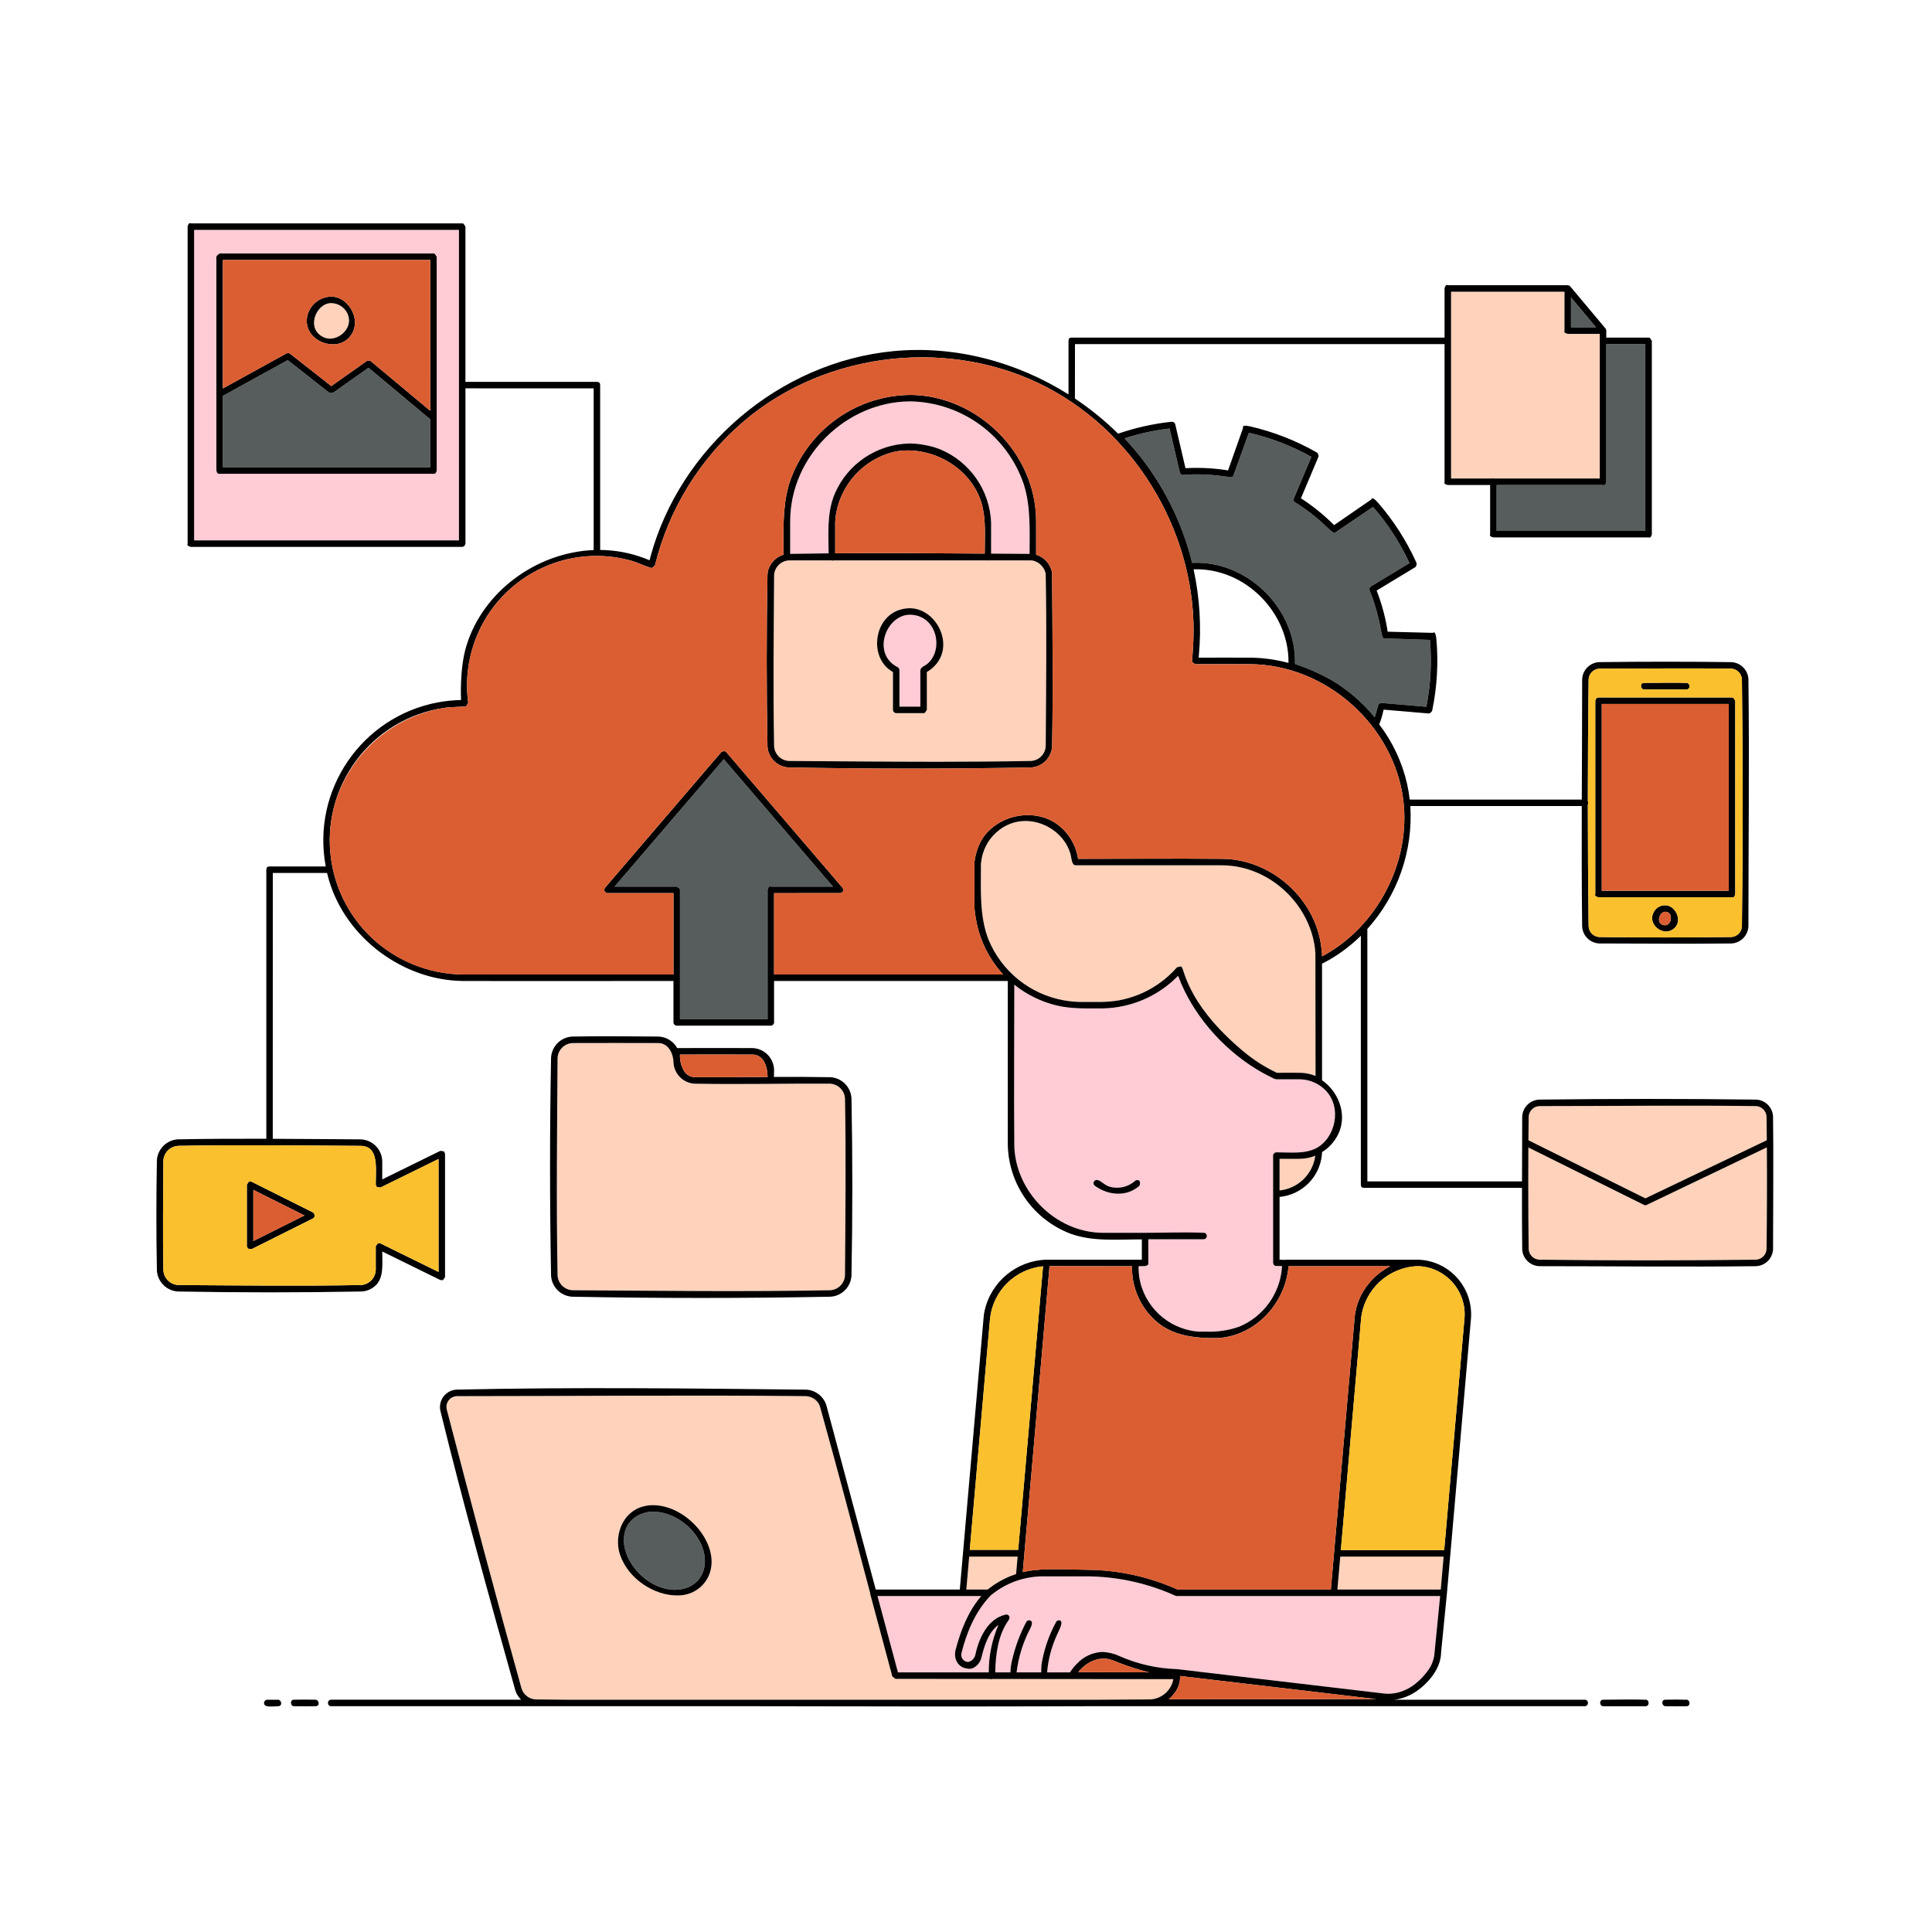 <?xml version="1.0" standalone="no"?>
<svg version="1.1" id="Layer_1" xmlns="http://www.w3.org/2000/svg" xmlns:xlink="http://www.w3.org/1999/xlink" x="0px" y="0px" viewBox="0 0 595.276 595.276" enable-background="new 0 0 595.276 595.276" xml:space="preserve">
<path id="color_x5F_6" fill-rule="evenodd" clip-rule="evenodd" fill="#FFCBD5" d="M322.632,515.283h7.035
	c0.4-0.618,0.427-0.639,0.607-0.894c0.45-0.632,0.959-1.22,1.52-1.757c1.984-2.162,4.732-3.467,7.661-3.64c0.14,0,0.28,0,0.42,0
	c1.755,0.104,3.474,0.538,5.067,1.28c5.57,2.459,11.562,3.818,17.648,4l0.114,0.007c2.624,0.31,5.248,0.621,7.871,0.934
	l54.654,6.439c0.126-0.027,0.257-0.01,0.372,0.048l0.743,0.083c0.982,0.122,1.975,0.114,2.955-0.025c4.1-0.5,7.723-3.147,10.333-6.6
	c1.436-1.743,2.273-3.902,2.388-6.158l1.705-17.236h-81.138c-0.152-0.013-0.302-0.047-0.446-0.1
	c-0.328-0.149-0.657-0.296-0.986-0.44c-8.311-3.602-17.266-5.484-26.324-5.533c-4.513-0.006-9.027-0.006-13.541,0
	c-0.767,0-1.531,0.038-2.292,0.115c-0.787,0.086-1.561,0.2-2.319,0.335c-4.004,0.772-7.762,2.503-10.951,5.045l-0.117,0.1
	l-0.095,0.077l-0.079,0.066l-0.134,0.11l0,0l-0.051,0.018c-0.065,0.089-0.136,0.174-0.213,0.253
	c-4.534,4.781-7.165,10.983-8.816,17.594c-0.259,1.198,0.502,2.379,1.7,2.638c0.111,0.024,0.224,0.04,0.338,0.046
	c1.153-0.236,2.048-1.144,2.268-2.3c1.188-5.457,4.014-11.117,9.321-12.308c0.86-0.194,1.667,0.7,0.857,1.806
	c-3.14,4.415-3.956,10.34-4.059,16.006h4.672c0.052-1.443,0.267-2.876,0.642-4.271c0.939-3.912,2.363-7.692,4.238-11.251
	c0.18-0.364,0.569-0.577,0.973-0.533c0.875,0.112,1.072,0.882,0.3,2.442c-2.234,4.236-3.674,8.845-4.249,13.6h7.6
	c-0.044-1.305,0.075-2.609,0.352-3.885c0.793-4.002,2.183-7.863,4.124-11.452c0.152-0.462,0.605-0.757,1.089-0.707
	c1.472,0.216,0.1,2.629-0.684,4.408C323.998,507.31,322.958,511.251,322.632,515.283z M304.651,515.283h-27.984l-6.3-23.52h31.98
	c-4,4.634-6.347,10.6-7.911,16.557c-0.661,2.575,0.583,5.069,2.847,5.634c0.201,0.059,0.409,0.094,0.618,0.105
	c1.8,0.632,3.887-1.139,4.411-3.048c0.915-3.659,2.106-8.019,5.326-10.363C305.641,505.267,304.624,510.251,304.651,515.283z
	 M352.812,379.87h-12.99c-14.791-0.046-27.1-12.968-27.313-26.974c-0.154-16.492,0-32.986,0-49.479l0.081,0.066
	c3.805,3.035,8.229,5.198,12.96,6.337c4.5,1.074,9.2,0.912,13.923,0.9h0.107h0.179h0.125h0.073h0.033h0.06
	c2.025-0.056,4.041-0.301,6.021-0.731l0,0h0.019l0.3-0.065l0.036-0.008c6.303-1.405,12.059-4.621,16.559-9.253l0,0l0,0l0.07,0.2
	l0.069,0.188l0.014,0.04c4.135,11.014,13.035,21.68,23.968,28.352c1.526,0.941,3.102,1.798,4.721,2.567
	c0.295,0.199,0.62,0.348,0.962,0.443l0.055,0.025l0.406,0.087h7.125c0.222,0,0.444,0.008,0.665,0.025
	c0.417,0.03,0.833,0.081,1.245,0.154c2.367,0.42,4.54,1.578,6.208,3.309c5,5.25,3.026,14.58-3,17.772
	c-3.666,1.832-8,1.246-12.24,1.246l-0.382,0.076c-0.645,0.431-0.633,0.814-0.62,0.9v0.02v33.082c0.036,0.392,0.268,0.74,0.617,0.923
	l2.151,0.075l-0.065,0.747l-0.016,0.184c-0.786,7.829-5.782,14.605-13.028,17.672c-3.307,1.174-6.808,1.705-10.314,1.565h-0.763
	c-0.253,0-0.508,0-0.763,0h-0.231h-0.07h-0.165h-0.076l-0.182-0.009h-0.048l-0.236-0.014h-0.028l-0.212-0.016h-0.037
	c-9.064-0.923-16.371-7.832-17.8-16.83c-0.123-1-0.176-1.948-0.195-2.719c0-0.193,0-0.388,0.013-0.583h2.006c1.356-0.269,1-1,1-1
	v-7.261h17.022c0.556-0.011,0.998-0.47,0.987-1.026c-0.004-0.203-0.069-0.4-0.187-0.566c-0.134-0.181-0.168-0.331-0.718-0.4
	c-6.029-0.257-12.07,0-18.106,0L352.812,379.87z M338.02,363.57c1.1,0.113,2.177,1.514,3.684,2.013
	c2.808,0.88,5.873,0.211,8.059-1.759c0.305-0.208,0.685-0.274,1.043-0.183c0.768,0.31,0.3,1.666,0.3,1.666
	c-0.081,0.074-0.162,0.145-0.243,0.217c-3.723,3.2-9.256,2.912-13.491-0.147c-0.457-0.3-0.583-0.913-0.284-1.37
	c0.203-0.31,0.563-0.48,0.932-0.44L338.02,363.57z M283.577,217.723h-6.447v-11.261c-0.15-0.81-0.547-0.891-0.547-0.891
	c-8.1-4.106-3.638-16.026,3.66-16.166h0.221c8.423,0.161,10.456,11.2,5.034,15.315c-0.657,0.5-1.745,0.794-1.921,1.742
	L283.577,217.723z M280.125,123.678c-19.02,0.176-36.6,16.444-36.663,36.892v10.088c3.95-0.073,7.901-0.127,11.852-0.163
	c-0.059-5.9-0.47-11.767,1.421-17.134c0.04-0.115,0.082-0.229,0.124-0.342l0.033-0.091c0.057-0.152,0.116-0.3,0.176-0.454l0,0l0,0
	l0.048-0.122l0.036-0.086v-0.011l0.021-0.05l0.057-0.141l0.009-0.02c3.959-9.122,12.844-15.125,22.784-15.393
	c0.163,0,0.325,0,0.488,0c1.495,0.015,2.984,0.175,4.448,0.478c1.664,0.275,3.292,0.735,4.853,1.372
	c9.117,3.862,15.181,12.646,15.56,22.54v0.168v0.116v0.067c0,0.1,0,0.193,0,0.289v8.9c3.953,0.029,7.906,0.056,11.857,0.081
	c0-7.192,0.372-14.378-1.661-21.035l-0.024-0.08l-0.075-0.24l-0.106-0.326c-5.098-14.733-18.755-24.796-34.337-25.3l-0.459-0.005
	L280.125,123.678z M141.409,166.5H59.81V70.824h81.6L141.409,166.5z M133.55,78.1H67.67c0,0-0.916,0.581-1,1v65.88
	c0.177,0.891,0.583,1.029,0.819,1.028h0.031c0.051-0.002,0.101-0.012,0.149-0.028h65.88c0.058,0.02,0.119,0.029,0.18,0.029h0.033
	c0.239-0.012,0.616-0.177,0.786-1.027V79.1l-0.617-0.923L133.55,78.1z"></path>
<path id="color_x5F_5" fill-rule="evenodd" clip-rule="evenodd" fill="#FFD2BB" d="M338.957,523.71l15.387-0.092
	c3.316-0.136,6.161-2.405,7.032-5.607v-0.009l0.033-0.137l0.006-0.025l0.027-0.123l0.008-0.036l0.023-0.119l0.007-0.039l0.026-0.156
	l-55.861-0.056c-0.18,0.118-0.413,0.118-0.593,0l-29.153-0.03l-0.965-0.74l-6.834-25.518c-0.007-0.092-0.011-0.179-0.009-0.263
	c-5.045-19.093-10.081-38.189-15.392-57.209c-0.12-0.472-0.329-0.918-0.614-1.313c-0.865-1.251-2.272-2.018-3.792-2.068
	c-35.861-0.378-71.725,0-107.589,0c-1.825,0.083-3.237,1.628-3.154,3.453c0.008,0.172,0.029,0.343,0.063,0.511
	c7.486,28.753,15.079,57.481,23.071,86.1c0.611,1.946,2.376,3.301,4.414,3.387c3.14,0.033,6.28,0.064,9.421,0.093L338.957,523.71z
	 M201.392,463.763c11.872,0.224,23.153,15.507,15.192,24.492c-2.009,2.166-4.846,3.372-7.8,3.316h-0.233
	c-6.872,0.011-14.9-4.946-17.5-12.486c-2.186-6.353,1.2-15.157,9.976-15.324h0.361L201.392,463.763z M313.543,479.61l-0.47,5.37
	h-0.007c-2.324,0.759-4.536,1.827-6.576,3.174l-0.106,0.07l-0.068,0.046l0,0h-0.006c-0.508,0.341-1.004,0.699-1.487,1.073
	c-0.153,0.121-0.306,0.241-0.457,0.365l-0.061,0.049h-6.568l0.889-10.155L313.543,479.61z M444.8,479.61l-0.888,10.155h-31.848
	l0.889-10.153L444.8,479.61z M214,333.9L214,333.9c-3.495-0.204-6.283-2.992-6.487-6.487c-0.057-2.983-1.68-5.979-4.6-6.034
	c-8.819-0.056-17.637,0-26.454,0c-2.516,0.086-4.545,2.086-4.667,4.6c-0.141,22.337-0.414,44.68,0,67.015
	c0.145,2.469,2.129,4.431,4.6,4.547c26.473,0.165,52.952,0.5,79.421,0c2.469-0.144,4.43-2.13,4.543-4.6
	c0.115-18.166,0.344-36.335,0-54.5c-0.144-2.469-2.13-4.429-4.6-4.542c-13.893-0.088-27.789,0.261-41.68,0L214,333.9L214,333.9z
	 M470.874,365.269c0,6.542,0.041,13.084,0.124,19.626c0.102,1.744,1.494,3.136,3.238,3.238c22.271,0.274,44.544,0.274,66.818,0
	c1.745-0.101,3.137-1.493,3.238-3.238c0.133-10.454,0.164-20.91,0.093-31.367l-37,17.716c-0.27,0.162-0.608,0.16-0.876-0.006
	l-35.6-17.684c-0.024,3.744-0.036,7.488-0.035,11.232c0.034,0.157,0.035,0.32,0.004,0.478L470.874,365.269z M544.368,351.337
	c-0.02-2.431-0.045-4.862-0.076-7.293c-0.1-1.745-1.493-3.138-3.238-3.239c-22.241-0.278-44.486,0-66.729,0
	c-1.779,0.059-3.221,1.463-3.327,3.24c-0.03,2.429-0.054,4.859-0.073,7.288l36.033,17.9L544.368,351.337z M400.35,357.045h0.107
	c1.637-0.019,3.256-0.335,4.78-0.932c0.052-0.02,0.02,0.028,0.02,0.028c-0.77,5.668-5.319,10.073-11.009,10.659v-9.751
	L400.35,357.045z M315.98,252.961c-1.508-0.008-3.006,0.246-4.427,0.752c-1.717,0.622-3.294,1.579-4.638,2.816
	c-2.622,2.387-4.268,5.659-4.621,9.187l-0.054,0.188l0,0c0,8.075-0.51,16.351,2.321,23.583c4.038,9.808,12.804,16.876,23.246,18.741
	c1.488,0.258,2.991,0.418,4.5,0.479c0.2,0.006,0.406,0.011,0.608,0.013c2.117,0.012,4.233,0,6.349,0h0.093
	c1.752-0.032,3.499-0.187,5.229-0.464c4.282-0.764,8.358-2.414,11.966-4.843l0.149-0.1l0.1-0.066c2.17-1.49,4.145-3.247,5.878-5.228
	l1.179-0.247c0.01-0.003,0.02-0.003,0.03,0c0.042,0.01,0.079,0.032,0.108,0.064c0.191,0.226,0.333,0.488,0.418,0.771
	c0.068,0.179,0.142,0.4,0.221,0.658c2.058,6.541,6.069,12.4,10.88,17.551c2.029,2.161,4.172,4.211,6.42,6.142l0.013,0.011
	l0.088,0.075c0.45,0.389,0.907,0.772,1.37,1.147c2.96,2.448,6.21,4.524,9.676,6.179l0.081,0.038l0.3,0.138
	c2.347,0,4.694-0.04,7.041,0h0.064h0.051h0.071h0.1c1.56,0.056,3.098,0.382,4.547,0.963l-0.046-37.709l-0.022-0.336l-0.013-0.154
	l-0.014-0.182l-0.019-0.2l-0.012-0.135l-0.024-0.224l-0.012-0.11l-0.027-0.237l-0.011-0.1l-0.032-0.243l-0.012-0.09l-0.035-0.24
	l-0.013-0.092l-0.036-0.23l-0.016-0.1l-0.037-0.217l-0.02-0.115l-0.035-0.195l-0.025-0.136l-0.033-0.17l-0.032-0.163l-0.029-0.138
	l-0.041-0.193l-0.022-0.1l-0.052-0.23l-0.014-0.061l-0.064-0.273v-0.015c-3.008-12.4-14.642-22.465-28.087-22.506h-45.21
	l-0.053-0.012c-1.091-0.265-1.053-2.244-1.451-3.606c-1.7-5.813-7.565-9.944-13.623-10.042L315.98,252.961z M256.319,172.661
	c0.155,0.097,0.351,0.097,0.506,0h47.145c0.134,0.056,0.285,0.056,0.419,0H317.6c0.259,0.005,0.517,0.033,0.771,0.085
	c1.863,0.498,3.307,1.971,3.768,3.844v0.029l0.009,0.06l0.01,0.061v0.038l0.009,0.078v0.027l0.008,0.084v0.024l0.006,0.087v0.023
	v0.108c0.323,17.547,0.11,35.1,0,52.651c-0.113,2.472-2.076,4.459-4.547,4.6c-9.317,0.174-18.635,0.24-27.954,0.246h-2.329
	c-14.755-0.006-29.511-0.153-44.265-0.245c-2.472-0.113-4.459-2.077-4.6-4.548c-0.323-17.547-0.111-35.1,0-52.652v-0.114l0,0
	c0.178-2.469,2.189-4.405,4.663-4.491L256.319,172.661z M284.576,219.721l0.383-0.076l0.616-0.923V207.06
	c1.227-0.705,2.301-1.648,3.158-2.773c4.961-6.526-0.511-16.576-8.065-16.874l-0.179-0.006h-0.27l-0.271,0.006
	c-10.094,0.449-12.561,13.522-6.229,18.675c0.436,0.373,0.91,0.698,1.414,0.971v11.662l0.077,0.382
	c0.368,0.552,0.7,0.623,0.847,0.624h0.032c0.014-0.001,0.028-0.003,0.042-0.006H284.576z M482.044,89.881v11.977c0,0-0.48,0.7,1,1
	h9.873v44.585H460.13c-0.155-0.097-0.353-0.097-0.508,0h-12.533V89.881H482.044z M101.968,93.381
	c-4.694,0.088-7.871,8.075-2.138,10.584c0.576,0.249,1.197,0.377,1.824,0.375h0.1c3.54-0.062,7.172-3.874,5.265-7.828
	c-0.938-1.884-2.846-3.09-4.95-3.13L101.968,93.381z"></path>
<path id="color_x5F_4" fill-rule="evenodd" clip-rule="evenodd" fill="#575d5d" d="M201.057,465.76
	c-3.817,0.072-7.58,2.335-8.556,6.323c-1.975,8.077,6.6,17.7,15.339,17.748h0.234c1.188-0.016,2.367-0.218,3.492-0.6
	c2.601-0.885,4.587-3.011,5.292-5.666c2.14-8.233-6.515-17.718-15.587-17.808L201.057,465.76z M189.346,273.186l33.66-39.273
	l33.661,39.273h-19.162c0,0-0.706-0.479-1,1v39.844h-27v-39.845l-0.076-0.382l-0.923-0.617H189.346z M367.3,173.43
	c0.215-0.01,0.43-0.018,0.645-0.025s0.436-0.01,0.663-0.011c0.166,0,0.332,0,0.5,0c15.912,0.222,30.318,14.469,29.888,31.17
	c3.822,1.276,7.518,2.904,11.04,4.861c5.113,3.005,9.657,6.886,13.425,11.465l0.1,0.121c0.522-1.655,1.174-3.985,1.174-3.985
	c0.22-0.278,0.556-0.438,0.911-0.434l13.827,1.174c1.347-6.781,1.719-13.72,1.106-20.607l-13.891-0.46c0,0-0.659,0.846-1.243-2.65
	c-0.712-4.157-1.871-8.225-3.457-12.133c0,0-0.506-0.427,0.41-1.231l11.876-7.178c-2.899-6.276-6.676-12.108-11.217-17.321
	l-11.509,7.793c0,0-0.036,1.07-2.563-1.414c-3.02-2.944-6.349-5.554-9.929-7.784c0,0-0.66-0.047-0.393-1.236l5.39-12.787
	c-6.033-3.377-12.517-5.876-19.256-7.42l-4.73,13.069c0,0,0.6,0.888-2.9,0.364c-4.174-0.608-8.401-0.763-12.608-0.463
	c0,0-0.562,0.351-1.044-0.769l-3.157-13.513c-4.708,0.559-9.351,1.575-13.862,3.034c0,0,2.785,3.028,4.834,5.628
	c6.18,7.858,10.951,16.728,14.1,26.216c0.52,1.556,0.994,3.135,1.423,4.737C367.007,172.236,367.156,172.833,367.3,173.43z
	 M506.952,106.017v57.561h-45.824v-14.139h32.786c0.026,0.018,0.711,0.452,1-1v-42.422L506.952,106.017z M102.615,121.017
	l-1.194-0.031l-12.76-10.034l-19.992,11.013v22.016h63.882v-14.813L113.543,113.3L102.615,121.017z M484.039,100.858h7.733
	l-7.733-9.23V100.858z"></path>
<path id="color_x5F_3" fill-rule="evenodd" clip-rule="evenodd" fill="#000000" d="M85.745,523.71c0.951,0.052,1.412,1.919,0,2
	c-1.856,0.034-3.978,0.422-4.352-0.676c-0.157-0.553,0.164-1.128,0.716-1.284c0.063-0.018,0.127-0.03,0.193-0.036
	C83.45,523.691,84.598,523.689,85.745,523.71z M142.408,168.5h-83.6c-1.478-0.293-1-1-1-1V69.825c0.292-1.466,0.989-1.007,1-1h83.6
	l0.383,0.076l0.616,0.923v47.837h40.509l0.142,0.011c0.705,0.153,0.808,0.315,0.857,0.988v50.79c4.62,0.034,9.198,0.88,13.525,2.5
	c0.717,0.268,1.692,0.676,1.692,0.676c0.089-0.348,0.18-0.696,0.274-1.045c9.161-33.777,39.737-59.961,74.749-63.38
	c18.859-1.843,37.994,3.195,54.065,13.322v-16.5c0.083-0.84,0.26-0.925,1-1h114.872V88.882c0.293-1.467,0.989-1.007,1-1h36.952
	l0.381,0.076l0.012,0.017l0.055,0.013l0.317,0.251l10.872,12.976c0.041,0.073,0.077,0.149,0.107,0.227l0.05,0.033l0.076,0.382v2.162
	h13.039l0.383,0.076l0.616,0.922v59.559c-0.293,1.479-1,1-1,1H460.13c-1.478-0.294-1-1-1-1v-15.137h-13.04c-1.478-0.293-1-1-1-1
	v-42.422H331.217L331.2,122.8c4.767,3.177,9.22,6.8,13.3,10.822c5.267-1.815,10.719-3.041,16.256-3.653
	c0.207-0.017,0.416-0.017,0.623,0c0.343,0.119,0.61,0.393,0.72,0.739l3.165,13.553c0.339-0.02,0.676-0.037,1.015-0.052
	c4.048-0.161,8.101,0.084,12.1,0.73l4.644-13.134c0,0-0.737-1.08,2.219-0.414c7.099,1.639,13.923,4.298,20.26,7.892
	c0.542,0.256,0.844,0.844,0.737,1.434l-5.4,12.824c0.285,0.183,0.569,0.368,0.851,0.555c3.369,2.248,6.504,4.828,9.36,7.7
	l11.477-7.9c0,0,0.071-1.27,2.038,0.969c4.78,5.499,8.738,11.66,11.753,18.293c0.287,0.526,0.186,1.18-0.247,1.595l-11.911,7.2
	c0.124,0.314,0.244,0.631,0.363,0.949c1.404,3.799,2.425,7.73,3.045,11.733l13.926,0.358c0,0,0.8-0.986,1.08,1.982
	c0.636,7.258,0.217,14.57-1.246,21.708c-0.075,0.595-0.541,1.065-1.135,1.145l-13.867-1.178c-0.051,0.195-0.1,0.391-0.156,0.585
	c-0.284,1.353-0.689,2.678-1.21,3.959c4.133,5.42,7.058,11.662,8.581,18.306c0.36,1.604,0.634,3.226,0.819,4.86h53.013
	c0.04-12.332,0.115-24.664,0.115-37c0.081-2.871,2.352-5.198,5.22-5.348c13.594-0.174,27.19-0.174,40.788,0
	c2.815,0.155,5.063,2.403,5.218,5.218c0.319,25.37,0,50.744,0,76.117c-0.087,2.868-2.355,5.192-5.22,5.348
	c-13.551,0.171-27.1,0-40.657,0c-2.871-0.079-5.199-2.351-5.349-5.219c-0.155-12.374-0.159-24.75-0.124-37.125h-52.82
	c0.855,13.891-3.919,27.541-13.244,37.872V364l47.651,0.015c0.021-6.632,0.06-13.264,0.06-19.9c0.087-2.849,2.341-5.157,5.187-5.311
	c22.303-0.279,44.609-0.279,66.916,0c2.801,0.148,5.038,2.385,5.186,5.186c0.174,13.607,0,27.216,0,40.825
	c-0.086,2.85-2.341,5.158-5.188,5.311c-22.262,0.273-44.527,0-66.79,0c-2.849-0.085-5.158-2.34-5.311-5.186
	c-0.078-6.316-0.084-12.632-0.068-18.947h-48.649c-0.809-0.071-0.934-0.258-1-1v-76.672c-3.356,3.318-7.186,6.118-11.366,8.308
	c-0.222,0.116-0.419,0.211-0.595,0.29v35.911c4.886,3.408,7.7,10.053,5.283,15.973c-1.071,2.564-2.92,4.727-5.286,6.185
	c0,0.282-0.017,0.565-0.038,0.845c-0.697,6.88-6.161,12.307-13.045,12.957v19.339l1.631,0.061c0.075-0.026,0.152-0.047,0.23-0.061
	h40.683h0.008h0.226c9.312,0.345,16.581,8.174,16.235,17.485c-0.006,0.174-0.016,0.347-0.027,0.521l-6.347,72.565l-1.064,12.153
	v0.008l0,0l-1.8,18.193c-0.027,5.191-4.164,9.8-8,12.311c-1.925,1.251-4.107,2.052-6.384,2.343h58.772
	c0.045,0,0.09,0.006,0.133,0.019l0,0c0.54,0.163,0.846,0.733,0.683,1.273c-0.099,0.328-0.355,0.585-0.683,0.683l0,0
	c-0.043,0.013-0.088,0.02-0.133,0.02H336c-35.035,0.137-70.069,0.071-105.1,0H102.038c-0.503,0.033-0.938-0.349-0.97-0.852
	c-0.001-0.022-0.002-0.045-0.002-0.067c-0.068-0.524,0.302-1.003,0.826-1.07c0.048-0.006,0.097-0.009,0.146-0.008h58.531
	c-0.844-0.802-1.466-1.809-1.806-2.923c-8-28.663-16.035-57.331-23.107-86.239c-0.553-2.924,1.368-5.743,4.292-6.296
	c0.198-0.038,0.398-0.064,0.599-0.079c35.92-0.807,71.86-0.378,107.786,0c2.953,0.119,5.498,2.114,6.32,4.952l15.176,56.641h25.9
	l0.983-11.242c-0.031-0.118-0.02-0.244,0.031-0.355l6.318-72.2c0.05-0.69,0.15-1.376,0.3-2.051
	c1.987-9.023,9.864-15.533,19.1-15.783h29.356v-6.262c-7.519,0-15.024,0.739-21.876-1.715
	c-11.536-4.325-19.246-15.275-19.427-27.594v-50.31H238.5v12.778c0,0,0.12,0.43-0.616,0.923l-0.382,0.076h-29
	c-0.015,0-0.44,0.106-0.922-0.617l-0.077-0.382v-12.778c-21.63,0-43.259,0.067-64.889,0c-18.4-0.175-35.949-13.241-41.217-30.93
	c-0.232-0.779-0.44-1.563-0.624-2.354H84.054l-0.015,81.916c9.052,0.032,18.1,0.116,27.156,0.172
	c3.593,0.166,6.456,3.063,6.578,6.658v5.678l17.91-8.8l1.128,0.172l0.312,0.725V393.5l-0.653,0.937l-0.787-0.04l-17.91-8.8
	c0,3.782,0.494,7.819-1.835,10.267c-1.225,1.269-2.897,2.011-4.66,2.067c-18.812,0.347-37.627,0.347-56.445,0
	c-3.499-0.201-6.292-2.994-6.493-6.493c-0.211-11.296-0.211-22.596,0-33.9c0.201-3.499,2.994-6.292,6.493-6.493
	c9.074-0.171,18.149-0.2,27.224-0.18v-82.898c0.071-0.809,0.257-0.934,1-1h17.309c-4.418-23.5,11.051-46.131,34.55-50.549
	c2.359-0.443,4.75-0.69,7.15-0.737c0,0-0.568-9.435,1.647-16.709c5.083-16.694,21.58-28.773,39.208-29.49V119.66l-39.51-0.01v47.85
	l-0.293,0.707C142.916,168.373,142.668,168.475,142.408,168.5z M97.3,523.711c0.954,0.074,1.389,1.888,0,1.994
	c-2.263,0.059-4.527,0-6.792,0c-1.029-0.026-1.22-1.9-0.052-2C92.734,523.65,95.015,523.652,97.3,523.711z M519.738,523.711
	c1,0.076,1.209,1.9,0,1.994c-2.212,0.056-4.427,0-6.64,0c-1-0.026-1.4-1.893-0.051-2c2.227-0.053,4.455-0.051,6.686,0.006H519.738z
	 M507.099,525.711h-13.18c-1.068-0.038-1.289-1.951,0-2c4.417,0,8.837-0.156,13.251,0c1.045,0.114,1.089,1.955-0.076,1.996
	L507.099,525.711z M338.962,523.711l15.387-0.092c3.316-0.136,6.161-2.405,7.032-5.607v-0.009l0.033-0.137l0.006-0.025l0.027-0.123
	l0.008-0.036l0.023-0.119l0.007-0.039l0.026-0.156l-55.861-0.056c-0.18,0.118-0.413,0.118-0.593,0l-29.153-0.03l-0.965-0.74
	l-6.839-25.519c-0.007-0.092-0.011-0.179-0.009-0.263c-5.045-19.093-10.081-38.189-15.392-57.209
	c-0.12-0.472-0.329-0.918-0.614-1.313c-0.865-1.251-2.272-2.018-3.792-2.068c-35.861-0.378-71.725,0-107.589,0
	c-1.825,0.083-3.237,1.628-3.154,3.453c0.008,0.172,0.029,0.343,0.063,0.511c7.486,28.753,15.079,57.481,23.071,86.1
	c0.611,1.946,2.376,3.301,4.414,3.387c3.14,0.033,6.28,0.064,9.421,0.093L338.962,523.711z M363.59,516.401v0.012
	c0.09,1.955-0.558,3.873-1.815,5.373c-0.482,0.669-1.051,1.271-1.692,1.79l63.955-0.055l-60.448-7.128V516.401z M322.637,515.284
	h7.035c0.4-0.618,0.427-0.639,0.607-0.894c0.45-0.632,0.959-1.22,1.52-1.757c1.984-2.162,4.732-3.467,7.661-3.64
	c0.14,0,0.28,0,0.42,0c1.755,0.104,3.474,0.538,5.067,1.28c5.57,2.459,11.562,3.818,17.648,4l0.114,0.007
	c2.624,0.31,5.248,0.621,7.871,0.934l54.654,6.439c0.126-0.027,0.257-0.01,0.372,0.048l0.743,0.083
	c0.982,0.122,1.975,0.114,2.955-0.025c4.1-0.5,7.723-3.147,10.333-6.6c1.434-1.744,2.27-3.904,2.383-6.159l1.705-17.236h-81.138
	c-0.152-0.013-0.302-0.047-0.446-0.1c-0.328-0.149-0.657-0.296-0.986-0.44c-8.311-3.602-17.266-5.484-26.324-5.533
	c-4.513-0.006-9.027-0.006-13.541,0c-0.767,0-1.531,0.038-2.292,0.115c-0.787,0.086-1.561,0.2-2.319,0.335
	c-4.004,0.772-7.762,2.503-10.951,5.045l-0.117,0.1l-0.095,0.077l-0.079,0.066l-0.134,0.11l0,0l-0.051,0.018
	c-0.065,0.089-0.136,0.174-0.213,0.253c-4.534,4.781-7.165,10.983-8.816,17.594c-0.259,1.198,0.502,2.379,1.7,2.638
	c0.111,0.024,0.224,0.04,0.338,0.046c1.153-0.236,2.048-1.144,2.268-2.3c1.188-5.457,4.014-11.117,9.321-12.308
	c0.86-0.194,1.667,0.7,0.857,1.806c-3.14,4.415-3.956,10.34-4.059,16.006h4.672c0.052-1.443,0.267-2.876,0.642-4.271
	c0.939-3.912,2.363-7.692,4.238-11.251c0.18-0.364,0.569-0.577,0.973-0.533c0.875,0.112,1.072,0.882,0.3,2.442
	c-2.234,4.236-3.674,8.845-4.249,13.6h7.6c-0.044-1.305,0.075-2.609,0.352-3.885c0.793-4.002,2.183-7.863,4.124-11.452
	c0.152-0.462,0.605-0.757,1.089-0.707c1.472,0.216,0.1,2.629-0.684,4.408c-1.707,3.667-2.747,7.608-3.073,11.64L322.637,515.284z
	 M351.975,514.724c-3.055-0.855-6.056-1.894-8.986-3.11c-3.8-1.5-7.909,0.065-10.778,3.586l21.9,0.084
	c-0.193-0.042-0.386-0.086-0.579-0.13c-0.525-0.124-1.045-0.269-1.562-0.431L351.975,514.724z M302.35,491.764h-31.98l6.3,23.52
	h27.984c-0.028-5.032,0.988-10.016,2.985-14.635c-3.22,2.344-4.411,6.7-5.326,10.363c-0.524,1.909-2.607,3.68-4.411,3.048
	c-0.209-0.011-0.417-0.046-0.618-0.105c-2.264-0.565-3.508-3.059-2.847-5.634c1.563-5.959,3.912-11.921,7.908-16.558L302.35,491.764
	z M201.397,463.764c11.872,0.224,23.153,15.507,15.192,24.492c-2.009,2.166-4.846,3.372-7.8,3.316h-0.233
	c-6.872,0.011-14.9-4.946-17.5-12.486c-2.186-6.353,1.2-15.157,9.976-15.324h0.361L201.397,463.764z M201.062,465.764
	c-3.817,0.072-7.58,2.335-8.556,6.323c-1.975,8.077,6.6,17.7,15.339,17.748h0.234c1.188-0.016,2.367-0.218,3.492-0.6
	c2.601-0.885,4.587-3.011,5.292-5.666c2.14-8.233-6.515-17.718-15.587-17.808L201.062,465.764z M313.548,479.614h-14.927
	l-0.889,10.155h6.568l0.061-0.049c0.151-0.124,0.3-0.244,0.457-0.365c0.484-0.375,0.98-0.732,1.487-1.073h0.006l0,0l0.068-0.046
	l0.106-0.07c2.04-1.347,4.252-2.415,6.576-3.174h0.007L313.548,479.614z M444.805,479.614h-31.852l-0.889,10.153h31.848
	L444.805,479.614z M428.405,390.13h-31.382c-0.994,11.367-9.923,21.245-21.476,22.125h-0.026l0,0h-0.03l-0.2,0.013h-0.053H375.2
	l-0.189,0.01h-0.074h-0.022l-0.182,0.008h-0.088h-0.014h-0.194h-0.085l0,0h-0.291H373.5c-5.692-0.034-11.423-0.872-15.871-4.076
	c-0.073-0.053-0.146-0.105-0.217-0.159c-0.088-0.066-0.176-0.132-0.264-0.2h-0.007l-0.1-0.077l-0.142-0.112l-0.011-0.009
	l-0.016-0.012l-0.12-0.1l-0.1-0.084l-0.014-0.012l-0.026-0.021l-0.13-0.108l-0.077-0.065l-0.016-0.014l-0.037-0.031l-0.134-0.116
	l-0.057-0.049l-0.017-0.015l-0.048-0.042l-0.137-0.122l-0.039-0.035l-0.015-0.014l-0.061-0.056l-0.136-0.126l-0.024-0.022
	l-0.012-0.011l-0.077-0.071l-0.134-0.128l-0.011-0.01l-0.006-0.007c-1.694-1.634-3.109-3.535-4.188-5.627l-0.011-0.019l-0.012-0.024
	l-0.064-0.125l-0.05-0.1l-0.02-0.04l-0.028-0.057l-0.053-0.107l-0.033-0.069l-0.028-0.056l-0.047-0.1l-0.038-0.079l-0.018-0.04
	l-0.033-0.069l-0.076-0.166l-0.014-0.032l-0.006-0.013c-1.355-2.986-2.012-6.241-1.92-9.519l-25.429-0.036l-7.741,88.481l0,0
	l-0.507,5.8c0.45-0.1,0.45-0.1,0.911-0.2c5.921-1.155,12.547-0.551,19.029-0.517c9.442,0.084,18.767,2.1,27.4,5.926l0.32,0.143
	h47.268l0.982-11.24c-0.043-0.13-0.03-0.272,0.035-0.393l6.314-72.167c0.049-0.69,0.15-1.376,0.3-2.051
	c0.633-3.042,1.992-5.886,3.96-8.29c1.826-2.293,4.131-4.159,6.753-5.47L428.405,390.13z M419.388,406.161l-6.251,71.455h31.847
	l6.268-71.643c0.563-8.177-5.609-15.263-13.786-15.826c-0.089-0.006-0.177-0.011-0.266-0.016c-0.2,0-0.412,0-0.619,0
	c-8.874,0.41-16.15,7.178-17.2,16L419.388,406.161z M321.377,390.167l-0.139,0.01c-8.464,0.886-15.184,7.518-16.181,15.97
	l-6.257,71.374h14.922L321.377,390.167z M350.815,390.13c-0.008,0.2-0.012,0.389-0.013,0.583c0.019,0.771,0.072,1.716,0.195,2.719
	c1.429,8.998,8.736,15.907,17.8,16.83h0.037l0.212,0.016h0.028l0.236,0.014h0.048l0.182,0.009h0.076h0.165h0.07h0.231
	c0.255,0,0.51,0,0.763,0h0.763c3.506,0.14,7.007-0.391,10.314-1.565c7.252-3.07,12.248-9.856,13.027-17.693l0.016-0.184l0.065-0.747
	l-2.151-0.075c-0.349-0.183-0.581-0.531-0.617-0.923v-33.068v-0.02c-0.013-0.089-0.025-0.472,0.62-0.9l0.382-0.076
	c4.244,0,8.574,0.586,12.24-1.246c6.029-3.192,8.008-12.522,3-17.772c-1.668-1.731-3.841-2.889-6.208-3.309
	c-0.412-0.073-0.828-0.124-1.245-0.154c-0.221-0.015-0.443-0.023-0.665-0.025h-7.125l-0.406-0.087l-0.055-0.025
	c-0.342-0.095-0.667-0.244-0.962-0.443c-1.619-0.769-3.195-1.626-4.721-2.567c-10.933-6.672-19.833-17.338-23.968-28.352
	l-0.014-0.04l-0.069-0.188l-0.07-0.2l0,0l0,0c-4.5,4.632-10.256,7.848-16.559,9.253l-0.036,0.008l-0.3,0.065h-0.019l0,0
	c-1.98,0.43-3.996,0.675-6.021,0.731h-0.06h-0.033h-0.073h-0.125h-0.179h-0.107c-4.72,0.014-9.421,0.176-13.923-0.9
	c-4.731-1.139-9.155-3.302-12.96-6.337l-0.081-0.066c0,16.493-0.152,32.987,0,49.479c0.218,14.007,12.523,26.929,27.313,26.974
	h12.99c6.036,0,12.077-0.253,18.106,0c0.55,0.07,0.584,0.22,0.718,0.4c0.323,0.453,0.218,1.082-0.234,1.405
	c-0.165,0.118-0.363,0.183-0.566,0.187h-17.036v7.261c0,0,0.357,0.729-1,1L350.815,390.13z M238.457,331.815
	c5.8-0.028,11.606-0.024,17.407,0.086c3.496,0.203,6.285,2.992,6.488,6.488c0.347,18.216,0.347,36.436,0,54.659
	c-0.204,3.495-2.993,6.284-6.488,6.487c-26.522,0.505-53.049,0.505-79.58,0c-3.5-0.201-6.293-2.993-6.494-6.493
	c-0.416-22.389-0.416-44.781,0-67.176c0.204-3.495,2.993-6.284,6.488-6.487c8.883-0.167,17.769-0.058,26.654,0
	c2.395,0.107,4.564,1.449,5.727,3.546c7.755,0,15.511-0.048,23.266,0c3.593,0.166,6.456,3.063,6.578,6.658L238.457,331.815z
	 M214,333.9L214,333.9c-3.495-0.204-6.283-2.992-6.487-6.487c-0.057-2.983-1.68-5.979-4.6-6.034c-8.819-0.056-17.637,0-26.454,0
	c-2.516,0.086-4.545,2.086-4.667,4.6c-0.141,22.337-0.414,44.68,0,67.015c0.145,2.469,2.129,4.431,4.6,4.547
	c26.473,0.165,52.952,0.5,79.421,0c2.469-0.144,4.43-2.13,4.543-4.6c0.115-18.166,0.344-36.335,0-54.5
	c-0.144-2.469-2.13-4.429-4.6-4.542c-13.893-0.088-27.789,0.261-41.68,0L214,333.9L214,333.9z M82.581,352.875
	c-9.234-0.027-18.466,0-27.7,0.178c-2.471,0.141-4.435,2.128-4.548,4.6c-0.07,11.245-0.208,22.494,0,33.738
	c0.144,2.471,2.132,4.434,4.605,4.547c18.762,0.117,37.528,0.345,56.287,0c2.471-0.141,4.435-2.128,4.548-4.6V384l0.652-0.937
	l0.787,0.041l17.91,8.8v-34.81l-17.91,8.8l-1.129-0.172l-0.31-0.724c0-5.227,1.009-11.838-4.606-11.942
	c-9.233-0.058-18.466-0.144-27.7-0.174C83.184,353.007,82.862,353.005,82.581,352.875z M470.881,365.264
	c0,6.542,0.041,13.084,0.124,19.626c0.102,1.744,1.494,3.136,3.238,3.238c22.271,0.274,44.544,0.274,66.818,0
	c1.745-0.101,3.137-1.493,3.238-3.238c0.133-10.454,0.164-20.91,0.093-31.367l-37,17.716c-0.27,0.162-0.608,0.16-0.876-0.006
	l-35.6-17.684c-0.024,3.744-0.036,7.488-0.035,11.232c0.033,0.159,0.032,0.324-0.003,0.483H470.881z M77.062,364.035
	c0.149,0.006,0.296,0.027,0.44,0.065l19.006,9.5c0,0,1.015,1.018,0,1.786l-19.006,9.5l-1.132-0.168L76.057,384v-19.006l0.656-0.939
	c0.095-0.016,0.192-0.023,0.288-0.021L77.062,364.035z M78.055,366.61v15.774l15.773-7.884L78.055,366.61z M544.372,351.332
	c-0.02-2.431-0.045-4.862-0.076-7.293c-0.1-1.745-1.493-3.138-3.238-3.239c-22.241-0.278-44.486,0-66.729,0
	c-1.779,0.059-3.221,1.463-3.327,3.24c-0.03,2.429-0.054,4.859-0.073,7.288l36.033,17.9L544.372,351.332z M338.02,363.567
	c1.1,0.113,2.177,1.514,3.684,2.013c2.808,0.88,5.873,0.211,8.059-1.759c0.305-0.208,0.685-0.274,1.043-0.183
	c0.768,0.31,0.3,1.666,0.3,1.666c-0.081,0.074-0.162,0.145-0.243,0.217c-3.723,3.2-9.256,2.912-13.491-0.147
	c-0.455-0.303-0.577-0.917-0.275-1.371C337.301,363.698,337.656,363.53,338.02,363.567z M394.248,357.045v9.755
	c5.689-0.586,10.238-4.989,11.009-10.656c0,0,0.032-0.048-0.02-0.028c-1.524,0.597-3.143,0.913-4.78,0.932h-6.209V357.045z
	 M236.506,331.825c-0.018-3.312-1.27-6.842-4.606-6.9c-7.464-0.046-14.929,0-22.393,0c-0.09,1.913,0.424,3.807,1.469,5.412
	c0.729,0.928,1.822,1.497,3,1.561h0.14h10.454C228.546,331.88,232.526,331.847,236.506,331.825L236.506,331.825z M315.98,252.961
	c-1.508-0.008-3.006,0.246-4.427,0.752c-1.717,0.622-3.294,1.579-4.638,2.816c-2.622,2.387-4.268,5.659-4.621,9.187l-0.054,0.188
	l0,0c0,8.075-0.51,16.351,2.321,23.583c4.038,9.808,12.804,16.876,23.246,18.741c1.488,0.258,2.991,0.418,4.5,0.479
	c0.2,0.006,0.406,0.011,0.608,0.013c2.117,0.012,4.233,0,6.349,0h0.093c1.752-0.032,3.499-0.187,5.229-0.464
	c4.282-0.764,8.358-2.414,11.966-4.843l0.149-0.1l0.1-0.066c2.17-1.49,4.145-3.247,5.878-5.228l1.179-0.247
	c0.01-0.003,0.02-0.003,0.03,0c0.042,0.01,0.079,0.032,0.108,0.064c0.191,0.226,0.333,0.488,0.418,0.771
	c0.068,0.179,0.142,0.4,0.221,0.658c2.058,6.541,6.069,12.4,10.88,17.551c2.029,2.161,4.172,4.211,6.42,6.142l0.013,0.011
	l0.088,0.075c0.45,0.389,0.907,0.772,1.37,1.147c2.96,2.448,6.21,4.524,9.676,6.179l0.081,0.038l0.3,0.138
	c2.347,0,4.694-0.04,7.041,0h0.064h0.051h0.071h0.1c1.56,0.056,3.098,0.382,4.547,0.963l-0.046-37.709l-0.022-0.336l-0.013-0.154
	l-0.014-0.182l-0.019-0.2l-0.012-0.135l-0.024-0.224l-0.012-0.11l-0.027-0.237l-0.011-0.1l-0.032-0.243l-0.012-0.09l-0.035-0.24
	l-0.013-0.092l-0.036-0.23l-0.016-0.1l-0.037-0.217l-0.02-0.115l-0.035-0.195l-0.025-0.136l-0.033-0.17l-0.032-0.163l-0.029-0.138
	l-0.041-0.193l-0.022-0.1l-0.052-0.23l-0.014-0.061l-0.064-0.273v-0.015c-3.008-12.4-14.642-22.465-28.087-22.506h-45.21
	l-0.053-0.012c-1.091-0.265-1.053-2.244-1.451-3.606c-1.7-5.813-7.565-9.944-13.623-10.042L315.98,252.961z M189.346,273.186h19.162
	l0.923,0.617l0.076,0.382v39.845h27v-39.845c0.293-1.478,1-1,1-1h19.162l-33.661-39.273L189.346,273.186z M238.503,275.186v25.071
	h70.6c-0.173-0.187-0.345-0.376-0.515-0.565c-0.467-0.526-0.913-1.067-1.34-1.623l0,0l-0.009-0.011l-0.067-0.087l-0.018-0.023
	c-3.51-4.554-5.783-9.938-6.6-15.63c-0.026-0.187-0.051-0.371-0.074-0.552c-0.026-0.175-0.051-0.352-0.074-0.529
	c-0.143-0.874-0.199-1.76-0.167-2.645v-12.969l0.018-0.14c0.265-1.947,0.815-3.845,1.633-5.632c0.058-0.116,0.117-0.232,0.177-0.346
	c0.047-0.09,0.1-0.182,0.145-0.272c3.82-6.978,13.33-9.978,20.684-6.864l0.1,0.043l0.088,0.038l0.024,0.011l0.021,0.009l0.064,0.028
	l0.079,0.036l0.038,0.018l0.029,0.013l0.05,0.023l0.071,0.034l0.051,0.024l0.033,0.016l0.04,0.019l0.065,0.032l0.061,0.03
	l0.036,0.018l0.032,0.016l0.059,0.03l0.071,0.036l0.035,0.018l0.027,0.014l0.055,0.029l0.08,0.042l0.034,0.019l0.022,0.011
	l0.053,0.03l0.086,0.047l0.033,0.018l0.018,0.01l0.052,0.03l0.092,0.052l0.029,0.017l0.016,0.009l0.052,0.031l0.095,0.056
	l0.026,0.016l0.013,0.008l0.055,0.034l0.1,0.059l0.022,0.014l0.011,0.007l0.058,0.037l0.1,0.062l0.018,0.012l0.01,0.006l0.064,0.042
	l0.1,0.063l0.014,0.009l0.008,0.006l0.072,0.048l0.092,0.063l0.016,0.011l0.085,0.059l0.085,0.059l0.011,0.008l0.105,0.076
	l0.068,0.049l0,0l0.177,0.133c3.335,2.557,5.548,6.308,6.174,10.463c14.833,0,29.666-0.136,44.5,0h0.21
	c14.724,0.229,28.494,12.1,30.264,27.471c0.04,0.341,0.073,0.686,0.1,1.031l0.016,0.206l0.074,0.411v0.94
	c16.923-8.975,27.372-28.917,25.06-48.026c-2.749-22.746-23.5-41.945-47.462-42.021h-16.719l-0.951-0.695
	c0,0,0.314-3.565,0.436-6.681c1.232-31.572-16.735-62.933-44.885-77.795c-29.286-15.461-67.8-11.647-93.658,10.338
	c-13.558,11.581-23.132,27.13-27.369,44.45l-0.959,0.763c-1.753-0.369-4.207-1.681-6.606-2.332
	c-21.265-5.762-43.175,6.806-48.937,28.071c-1.393,5.141-1.742,10.509-1.027,15.787l-0.578,1.038
	c-1.238,0.268-4.337,0.165-6.81,0.528c-22.555,3.321-38.147,24.298-34.826,46.853c1.244,8.449,5.078,16.303,10.972,22.482
	c7.823,8.131,18.601,12.753,29.884,12.815h64.607v-25.071h-20.332l-0.072-0.015c-0.556-0.059-0.958-0.558-0.899-1.114
	c0.02-0.19,0.094-0.369,0.212-0.519l35.832-41.808c0.349-0.222,0.766-0.313,1.176-0.257l0.341,0.257l35.835,41.808
	c0.406,0.711,0.276,1.419-0.693,1.634h-0.006l-0.059,0.012L238.503,275.186z M489.239,247.929c0,12.505,0.08,25.009,0.239,37.513
	c0.102,1.763,1.508,3.169,3.271,3.271c13.561,0.171,27.123,0.171,40.688,0c1.763-0.102,3.169-1.508,3.27-3.271
	c0.32-25.381,0.32-50.764,0-76.148c-0.103-1.762-1.508-3.168-3.27-3.272c-13.53-0.172-27.063,0-40.594,0
	c-1.801,0.054-3.262,1.475-3.365,3.273c-0.157,12.518-0.236,25.037-0.239,37.558c0.184,0.334,0.184,0.739,0,1.073L489.239,247.929z
	 M513.163,278.929h0.035c0.998,0.064,1.926,0.534,2.569,1.3c1.509,1.659,1.929,4.5-0.211,6.036l0,0l-0.016,0.012l-0.035,0.025l0,0
	c-0.243,0.169-0.502,0.314-0.774,0.431h-0.006l0,0l-0.038,0.017c-0.71,0.29-1.494,0.34-2.235,0.144
	c-2.108-0.5-3.961-2.631-3.267-5.026l0,0v-0.015l0.009-0.032v-0.01c0.071-0.229,0.161-0.451,0.271-0.664
	c0.622-1.295,1.906-2.143,3.342-2.207h0.034h0.033h0.022c0.075,0,0.151-0.007,0.227-0.007L513.163,278.929z M513.41,285.04
	c1.8-0.414,2.119-4.146-0.371-4.114c-1.324,0.05-2.22,1.873-1.758,3.087c0.268,0.654,0.913,1.075,1.62,1.058l0.138,0.006
	c0.097,0.003,0.194-0.004,0.29-0.021L513.41,285.04z M534.04,214.974l0.616,0.922v59.56c-0.165,0.831-0.461,1.043-0.687,1.07h-0.037
	c-0.097,0.003-0.192-0.023-0.275-0.073h-41.128l-0.134-0.029c-1.315-0.309-0.865-0.97-0.865-0.97v-59.56l0.292-0.706
	c0.202-0.164,0.448-0.266,0.707-0.292h41.128L534.04,214.974z M532.658,216.895h-39.13v57.562h39.13V216.895z M280.833,121.683
	c20.138,0.322,38.344,17.667,38.41,38.884v10.347c2.399,0.724,4.231,2.669,4.811,5.106l0.012,0.05l0.005,0.026v0.023v0.028
	l0.011,0.05l0.011,0.061v0.019v0.011c0.027,0.15,0.049,0.3,0.064,0.458v0.027l0.007,0.071v0.052v0.021v0.019v0.04v0.074v0.041
	c0,0.05,0,0.1,0,0.152c0.109,17.574,0.322,35.153,0,52.724c-0.201,3.5-2.994,6.293-6.494,6.494
	c-11.667,0.219-23.339,0.335-35.017,0.349h-2.335c-12.451,0-24.901-0.117-37.352-0.35c-3.5-0.201-6.293-2.994-6.494-6.494
	c-0.324-17.6-0.324-35.202,0-52.807l0.006-0.132v-0.038c0.06-1.04,0.378-2.049,0.926-2.935c0.901-1.513,2.335-2.635,4.021-3.144
	c-0.023-7.247-0.34-14.478,1.558-21.212l0,0l0,0l0.087-0.3l0.007-0.024l0,0l0.021-0.071l0.074-0.245v-0.014v-0.006l0.046-0.152
	l0.054-0.174v-0.006c0.036-0.113,0.073-0.225,0.11-0.338c5.375-15.532,19.773-26.139,36.2-26.668
	c0.323-0.005,0.644-0.007,0.967-0.006L280.833,121.683z M256.319,172.661H243.17c-2.474,0.085-4.485,2.022-4.663,4.491l0,0v0.114
	c-0.11,17.551-0.322,35.105,0,52.652c0.141,2.471,2.128,4.435,4.6,4.548c14.754,0.092,29.51,0.239,44.265,0.245h2.328
	c9.319-0.006,18.637-0.072,27.954-0.246c2.471-0.141,4.434-2.128,4.547-4.6c0.109-17.55,0.322-35.1,0-52.651v-0.108v-0.023
	l-0.006-0.087v-0.024l-0.008-0.084v-0.027l-0.009-0.078v-0.038l-0.01-0.061l-0.009-0.06v-0.029
	c-0.461-1.873-1.905-3.346-3.768-3.844c-0.254-0.052-0.512-0.08-0.771-0.085h-13.21c-0.134,0.057-0.285,0.057-0.419,0h-47.166
	C256.669,172.761,256.473,172.759,256.319,172.661z M367.302,173.43c0.215-0.01,0.43-0.018,0.645-0.025s0.436-0.01,0.663-0.011
	c0.166,0,0.332,0,0.5,0c15.912,0.222,30.318,14.469,29.888,31.17c3.822,1.276,7.518,2.904,11.04,4.861
	c5.113,3.005,9.657,6.886,13.425,11.465l0.1,0.121c0.522-1.655,1.174-3.985,1.174-3.985c0.22-0.278,0.556-0.438,0.911-0.434
	l13.827,1.174c1.347-6.781,1.719-13.72,1.106-20.607l-13.891-0.46c0,0-0.659,0.846-1.243-2.65
	c-0.712-4.157-1.871-8.225-3.457-12.133c0,0-0.506-0.427,0.41-1.231l11.876-7.178c-2.899-6.276-6.676-12.108-11.217-17.321
	l-11.509,7.793c0,0-0.036,1.07-2.563-1.414c-3.02-2.944-6.349-5.554-9.929-7.784c0,0-0.66-0.047-0.393-1.236l5.39-12.787
	c-6.033-3.377-12.517-5.876-19.256-7.42l-4.73,13.069c0,0,0.6,0.888-2.9,0.364c-4.174-0.608-8.401-0.763-12.608-0.463
	c0,0-0.562,0.351-1.044-0.769l-3.157-13.513c-4.708,0.559-9.351,1.575-13.862,3.034c0,0,2.785,3.028,4.834,5.628
	c6.18,7.858,10.951,16.728,14.1,26.216c0.52,1.556,0.994,3.135,1.423,4.737c0.153,0.595,0.301,1.192,0.445,1.789H367.302z
	 M276.131,219.721c-0.014,0.003-0.028,0.005-0.042,0.006h-0.032c-0.144,0-0.479-0.072-0.847-0.624l-0.077-0.382V207.06
	c-0.504-0.273-0.978-0.598-1.414-0.971c-6.332-5.153-3.865-18.226,6.229-18.675l0.271-0.006h0.27l0.179,0.006
	c7.554,0.3,13.026,10.348,8.065,16.874c-0.857,1.125-1.931,2.068-3.158,2.773v11.662l-0.616,0.923l-0.383,0.076L276.131,219.721z
	 M283.577,206.462c0.176-0.948,1.264-1.244,1.921-1.742c5.422-4.114,3.389-15.155-5.034-15.315h-0.221
	c-7.3,0.139-11.761,12.06-3.66,16.166c0,0,0.4,0.081,0.547,0.891v11.261h6.447L283.577,206.462z M519.683,212.422H506.5
	c-1.069-0.038-1.289-1.952,0-2c4.417,0,8.837-0.156,13.251,0C520.786,210.537,520.925,212.377,519.683,212.422L519.683,212.422z
	 M397,204.264v-0.037c0.242-15.217-13.118-29.328-29.243-28.813c1.914,8.805,2.453,17.853,1.6,26.823l-0.039,0.4
	c5.417,0,10.834-0.048,16.251,0C389.432,202.706,393.271,203.253,397,204.264z M280.125,123.678
	c-19.02,0.176-36.6,16.444-36.663,36.892v10.088c3.95-0.073,7.901-0.127,11.852-0.163c-0.059-5.9-0.47-11.767,1.421-17.134
	c0.04-0.115,0.082-0.229,0.124-0.342l0.033-0.091c0.057-0.152,0.116-0.3,0.176-0.454l0,0l0,0l0.048-0.122l0.036-0.086v-0.011
	l0.021-0.05l0.057-0.141l0.009-0.02c3.959-9.122,12.844-15.125,22.784-15.393c0.163,0,0.325,0,0.488,0
	c1.495,0.015,2.984,0.175,4.448,0.478c1.664,0.275,3.292,0.735,4.853,1.372c9.117,3.862,15.181,12.646,15.56,22.54v0.168v0.116
	v0.067c0,0.1,0,0.193,0,0.289v8.9c3.953,0.029,7.906,0.056,11.857,0.081c0-7.192,0.372-14.378-1.661-21.035l-0.024-0.08l-0.075-0.24
	l-0.106-0.326c-5.098-14.733-18.755-24.796-34.337-25.3l-0.459-0.005L280.125,123.678z M301.734,153.086
	c-3.955-9.728-15.275-15.753-25.688-13.99c-9.956,2.149-17.442,10.394-18.624,20.51l-0.006,0.058l-0.019,0.213v0.063l-0.019,0.248
	l-0.007,0.09l-0.01,0.171l-0.006,0.1l-0.01,0.187v0.073l-0.009,0.25v0.083v0.191v0.081v0.263v8.8
	c15.357-0.125,30.716-0.021,46.074,0.09c0-5.01,0.391-10.03-0.749-14.674l-0.013-0.051l-0.033-0.131
	c-0.177-0.695-0.391-1.38-0.64-2.053l-0.04-0.1l-0.045-0.12l-0.049-0.124l-0.064-0.162L301.734,153.086z M141.409,70.824H59.81
	V166.5h81.6L141.409,70.824z M506.954,106.017h-12.041v42.424c-0.29,1.459-0.98,1.011-1,1h-32.785v14.139h45.826L506.954,106.017z
	 M482.044,89.881h-34.955v57.561h12.533c0.155-0.097,0.353-0.097,0.508,0h32.786v-44.585h-9.873c-1.479-0.3-1-1-1-1L482.044,89.881z
	 M67.67,145.979c-0.048,0.016-0.098,0.026-0.149,0.028H67.49c-0.236,0-0.642-0.137-0.819-1.028V79.1c0.083-0.418,1-1,1-1h65.88
	l0.382,0.076l0.617,0.923v65.88c-0.17,0.85-0.547,1.015-0.786,1.027h-0.033c-0.061,0.001-0.122-0.009-0.18-0.029L67.67,145.979z
	 M102.617,121.018l-1.194-0.031l-12.762-10.035l-19.992,11.013v22.016h63.882v-14.813L113.543,113.3L102.617,121.018z M132.551,80.1
	H68.669v39.586l19.607-10.8c0.136-0.054,0.278-0.088,0.424-0.1h0.066c0.214,0.018,0.422,0.082,0.61,0.187l12.7,9.983l10.946-7.732
	c0.38-0.124,0.791-0.115,1.165,0.024l0.052,0.025l18.316,15.293L132.551,80.1z M102.271,91.389c5.656,0.232,9.749,8.28,5.022,12.9
	c-1.228,1.155-2.85,1.798-4.536,1.8h-0.139c-4.272,0.029-8.848-3.29-8-8.416c0.68-3.622,3.831-6.255,7.516-6.283L102.271,91.389z
	 M101.971,93.383c-4.694,0.088-7.871,8.075-2.138,10.584c0.576,0.249,1.197,0.377,1.824,0.375h0.1
	c3.54-0.062,7.172-3.874,5.265-7.828c-0.938-1.884-2.846-3.09-4.95-3.13L101.971,93.383z M484.044,100.86h7.733l-7.733-9.23V100.86z
	"></path>
<path id="color_x5F_2" fill-rule="evenodd" clip-rule="evenodd" fill="#FBC02D" d="M419.379,406.157l-6.251,71.455h31.847
	l6.268-71.643c0.561-8.177-5.612-15.261-13.79-15.823c-0.084-0.006-0.169-0.011-0.253-0.015c-0.2,0-0.412,0-0.619,0
	c-8.874,0.41-16.15,7.178-17.2,16L419.379,406.157z M321.368,390.163l-0.139,0.01c-8.464,0.886-15.184,7.518-16.181,15.97
	l-6.248,71.378h14.922L321.368,390.163z M82.581,352.875c-9.234-0.027-18.466,0-27.7,0.178c-2.471,0.141-4.435,2.128-4.548,4.6
	c-0.07,11.245-0.208,22.494,0,33.738c0.144,2.471,2.132,4.434,4.605,4.547c18.762,0.117,37.528,0.345,56.287,0
	c2.471-0.141,4.435-2.128,4.548-4.6V384l0.652-0.937l0.787,0.041l17.91,8.8v-34.81l-17.91,8.8l-1.129-0.172l-0.31-0.724
	c0-5.227,1.009-11.838-4.606-11.942c-9.233-0.058-18.466-0.144-27.7-0.174C83.184,353.007,82.862,353.005,82.581,352.875z
	 M77.062,364.035c0.149,0.006,0.296,0.027,0.44,0.065l19.006,9.5c0,0,1.015,1.018,0,1.786l-19.006,9.5l-1.132-0.168L76.057,384
	v-19.006l0.656-0.939c0.095-0.016,0.192-0.023,0.288-0.021L77.062,364.035z M489.239,247.926c0,12.505,0.08,25.009,0.239,37.513
	c0.102,1.763,1.508,3.169,3.271,3.271c13.561,0.171,27.123,0.171,40.688,0c1.763-0.102,3.169-1.508,3.27-3.271
	c0.32-25.381,0.32-50.764,0-76.148c-0.103-1.762-1.508-3.168-3.27-3.272c-13.53-0.172-27.063,0-40.594,0
	c-1.801,0.054-3.262,1.475-3.365,3.273c-0.157,12.518-0.236,25.037-0.239,37.558C489.424,247.185,489.424,247.591,489.239,247.926z
	 M513.163,278.926h0.035c0.998,0.064,1.926,0.534,2.569,1.3c1.509,1.659,1.929,4.5-0.211,6.036l0,0l-0.016,0.012l-0.035,0.025l0,0
	c-0.243,0.169-0.502,0.314-0.774,0.431h-0.006l0,0l-0.038,0.017c-0.71,0.29-1.494,0.34-2.235,0.144
	c-2.108-0.5-3.961-2.631-3.267-5.026l0,0v-0.015l0.009-0.032v-0.01c0.071-0.229,0.161-0.451,0.271-0.664
	c0.622-1.295,1.906-2.143,3.342-2.207h0.034h0.033h0.022c0.075,0,0.151-0.007,0.227-0.007L513.163,278.926z M534.04,214.971
	l0.616,0.922v59.56c-0.165,0.831-0.461,1.043-0.687,1.07h-0.037c-0.097,0.003-0.192-0.023-0.275-0.073h-41.128l-0.134-0.029
	c-1.315-0.309-0.865-0.97-0.865-0.97v-59.56l0.292-0.706c0.202-0.164,0.448-0.266,0.707-0.292h41.128L534.04,214.971z
	 M519.683,212.422c1.242-0.046,1.1-1.885,0.071-2c-4.414-0.158-8.834,0-13.251,0c-1.289,0.046-1.069,1.96,0,2H519.683z"></path>
<path id="color_x5F_1" fill-rule="evenodd" clip-rule="evenodd" fill="#db5e33" d="M363.585,516.4v0.012
	c0.09,1.955-0.558,3.873-1.815,5.373c-0.482,0.669-1.051,1.271-1.692,1.79l63.955-0.055l-60.448-7.128L363.585,516.4z
	 M351.97,514.723c-3.055-0.855-6.056-1.894-8.986-3.11c-3.8-1.5-7.909,0.065-10.778,3.586l21.9,0.084
	c-0.193-0.042-0.386-0.086-0.579-0.13C353.007,515.03,352.487,514.885,351.97,514.723z M428.396,390.123
	c-2.623,1.32-4.927,3.197-6.749,5.5c-1.968,2.404-3.327,5.248-3.96,8.29c-0.15,0.675-0.251,1.361-0.3,2.051l-6.314,72.167
	c-0.065,0.121-0.078,0.263-0.035,0.393l-0.982,11.24h-47.268l-0.32-0.143c-8.633-3.826-17.958-5.842-27.4-5.926
	c-6.482-0.034-13.108-0.638-19.029,0.517c-0.461,0.094-0.461,0.094-0.911,0.2l0.507-5.8l0,0l7.741-88.481l25.429,0.036
	c-0.092,3.278,0.565,6.533,1.92,9.519l0.006,0.013l0.014,0.032l0.076,0.166l0.033,0.069l0.018,0.04l0.038,0.079l0.047,0.1
	l0.028,0.056l0.033,0.069l0.053,0.107l0.028,0.057l0.02,0.04l0.05,0.1l0.064,0.125l0.012,0.024l0.011,0.019
	c1.079,2.092,2.494,3.993,4.188,5.627l0.006,0.007l0.011,0.01l0.134,0.128l0.077,0.071l0.012,0.011l0.024,0.022l0.136,0.126
	l0.061,0.056l0.015,0.014l0.039,0.035l0.137,0.122l0.048,0.042l0.017,0.015l0.057,0.049l0.134,0.116l0.037,0.031l0.016,0.014
	l0.077,0.065l0.13,0.108l0.026,0.021l0.014,0.012l0.1,0.084l0.12,0.1l0.016,0.012l0.011,0.009l0.142,0.112l0.1,0.077h0.007
	c0.088,0.068,0.176,0.134,0.264,0.2c0.071,0.054,0.144,0.106,0.217,0.159c4.448,3.2,10.179,4.042,15.871,4.076h0.559h0.291l0,0
	h0.085h0.194h0.014h0.088l0.182-0.008h0.022h0.074l0.189-0.01h0.028h0.053l0.2-0.013h0.03l0,0h0.026
	c11.553-0.88,20.481-10.758,21.476-22.125L428.396,390.123z M78.055,366.61v15.774l15.773-7.884L78.055,366.61z M236.506,331.825
	c-0.018-3.312-1.27-6.842-4.606-6.9c-7.464-0.046-14.929,0-22.393,0c-0.09,1.913,0.424,3.807,1.469,5.412
	c0.729,0.928,1.822,1.497,3,1.561h0.14h10.454C228.546,331.88,232.526,331.847,236.506,331.825L236.506,331.825z M258.839,275.183
	l0.059-0.012h0.006c0.969-0.215,1.1-0.923,0.693-1.634l-35.832-41.808l-0.341-0.257c-0.41-0.056-0.827,0.035-1.176,0.257
	l-35.832,41.808c-0.346,0.439-0.271,1.075,0.168,1.421c0.15,0.118,0.33,0.191,0.519,0.212l0.072,0.015h20.334v25.071H142.9
	c-22.817-0.011-41.305-18.516-41.295-41.333c0.002-3.807,0.53-7.595,1.569-11.257c4.644-15.493,17.73-26.971,33.696-29.556
	c2.473-0.363,5.572-0.26,6.81-0.528l0.578-1.038c-2.957-21.832,12.344-41.928,34.177-44.885c5.278-0.715,10.646-0.366,15.787,1.027
	c2.4,0.651,4.853,1.963,6.606,2.332l0.959-0.763c4.237-17.32,13.811-32.869,27.369-44.45c25.856-21.985,64.372-25.8,93.658-10.338
	c28.15,14.862,46.117,46.223,44.885,77.8c-0.122,3.116-0.436,6.681-0.436,6.681l0.951,0.695h16.718
	c23.96,0.076,44.713,19.275,47.462,42.021c2.312,19.109-8.137,39.051-25.06,48.026v-0.94l-0.074-0.411l-0.016-0.206
	c-0.027-0.345-0.06-0.69-0.1-1.031c-1.77-15.37-15.54-27.242-30.264-27.471h-0.21c-14.831-0.136-29.664,0-44.5,0
	c-0.623-4.157-2.835-7.911-6.17-10.47l-0.177-0.133l0,0l-0.068-0.049l-0.105-0.076l-0.011-0.008l-0.085-0.059l-0.085-0.059
	l-0.016-0.011l-0.092-0.063l-0.072-0.048l-0.008-0.006l-0.014-0.009l-0.1-0.063l-0.064-0.042l-0.01-0.006l-0.018-0.012l-0.1-0.062
	l-0.058-0.037l-0.011-0.007l-0.022-0.014l-0.1-0.059l-0.055-0.034l-0.013-0.008l-0.026-0.016l-0.095-0.056l-0.052-0.031
	l-0.016-0.009l-0.029-0.017l-0.092-0.052l-0.052-0.03l-0.018-0.01l-0.033-0.018l-0.086-0.047l-0.053-0.03l-0.022-0.011l-0.034-0.019
	l-0.08-0.042l-0.055-0.029l-0.027-0.014l-0.035-0.018l-0.071-0.036l-0.059-0.03l-0.032-0.016l-0.036-0.018l-0.061-0.03l-0.065-0.032
	l-0.04-0.019l-0.033-0.016l-0.051-0.024l-0.071-0.034l-0.05-0.023l-0.029-0.013l-0.038-0.018l-0.079-0.036l-0.064-0.028
	l-0.021-0.009l-0.024-0.011l-0.088-0.038l-0.1-0.043c-7.354-3.114-16.864-0.114-20.684,6.864c-0.049,0.09-0.1,0.182-0.145,0.272
	c-0.06,0.114-0.119,0.23-0.177,0.346c-0.818,1.787-1.368,3.685-1.633,5.632l-0.018,0.14v12.963
	c-0.032,0.885,0.024,1.771,0.167,2.645c0.023,0.177,0.048,0.354,0.074,0.529s0.048,0.365,0.074,0.552
	c0.817,5.692,3.09,11.076,6.6,15.63l0.018,0.023l0.067,0.087l0.011,0.014c0.428,0.557,0.875,1.098,1.34,1.623
	c0.17,0.189,0.342,0.378,0.515,0.565H238.5v-25.075L258.839,275.183z M513.41,285.037c1.8-0.414,2.119-4.146-0.371-4.114
	c-1.324,0.05-2.22,1.873-1.758,3.087c0.268,0.654,0.913,1.075,1.62,1.058l0.138,0.006c0.097,0.003,0.194-0.004,0.29-0.021
	L513.41,285.037z M532.658,216.892v57.562h-39.13v-57.562H532.658z M280.833,121.683c20.138,0.322,38.344,17.667,38.41,38.884
	v10.347c2.399,0.724,4.231,2.669,4.811,5.106l0.012,0.05l0.005,0.026v0.023v0.028l0.011,0.05l0.011,0.061v0.019v0.011
	c0.027,0.15,0.049,0.3,0.064,0.458v0.027l0.007,0.071v0.052v0.021v0.019v0.04v0.074v0.041c0,0.05,0,0.1,0,0.152
	c0.109,17.574,0.322,35.153,0,52.724c-0.201,3.5-2.994,6.293-6.494,6.494c-11.667,0.219-23.339,0.335-35.017,0.349h-2.335
	c-12.451,0-24.901-0.117-37.352-0.35c-3.5-0.201-6.293-2.994-6.494-6.494c-0.324-17.6-0.324-35.202,0-52.807l0.006-0.132v-0.038
	c0.06-1.04,0.378-2.049,0.926-2.935c0.901-1.513,2.335-2.635,4.021-3.144c-0.023-7.247-0.34-14.478,1.558-21.212l0,0l0,0l0.087-0.3
	l0.007-0.024l0,0l0.021-0.071l0.074-0.245v-0.014v-0.006l0.046-0.152l0.054-0.174v-0.006c0.036-0.113,0.073-0.225,0.11-0.338
	c5.375-15.532,19.773-26.139,36.2-26.668c0.323-0.005,0.644-0.007,0.967-0.006L280.833,121.683z M301.733,153.083
	c-3.955-9.728-15.275-15.753-25.688-13.99c-9.956,2.149-17.442,10.394-18.624,20.51l-0.006,0.058l-0.019,0.213v0.063l-0.019,0.248
	l-0.007,0.09l-0.01,0.171l-0.006,0.1l-0.01,0.187v0.073l-0.009,0.25v0.083v0.191v0.081v0.263v8.8
	c15.357-0.125,30.716-0.021,46.074,0.09c0-5.01,0.391-10.03-0.749-14.674l-0.013-0.051l-0.033-0.131
	c-0.177-0.695-0.391-1.38-0.64-2.053l-0.04-0.1l-0.045-0.12l-0.049-0.124l-0.064-0.162L301.733,153.083z M132.551,80.1v46.467
	l-18.316-15.293l-0.052-0.025c-0.374-0.139-0.785-0.148-1.165-0.024l-10.946,7.732l-12.7-9.983c-0.188-0.105-0.396-0.169-0.61-0.187
	H88.7c-0.146,0.012-0.288,0.046-0.424,0.1l-19.607,10.8V80.1H132.551z M102.271,91.389c5.656,0.232,9.749,8.28,5.022,12.9
	c-1.228,1.155-2.85,1.798-4.536,1.8h-0.139c-4.272,0.029-8.848-3.29-8-8.416c0.68-3.622,3.831-6.255,7.516-6.283L102.271,91.389z"></path>
</svg>